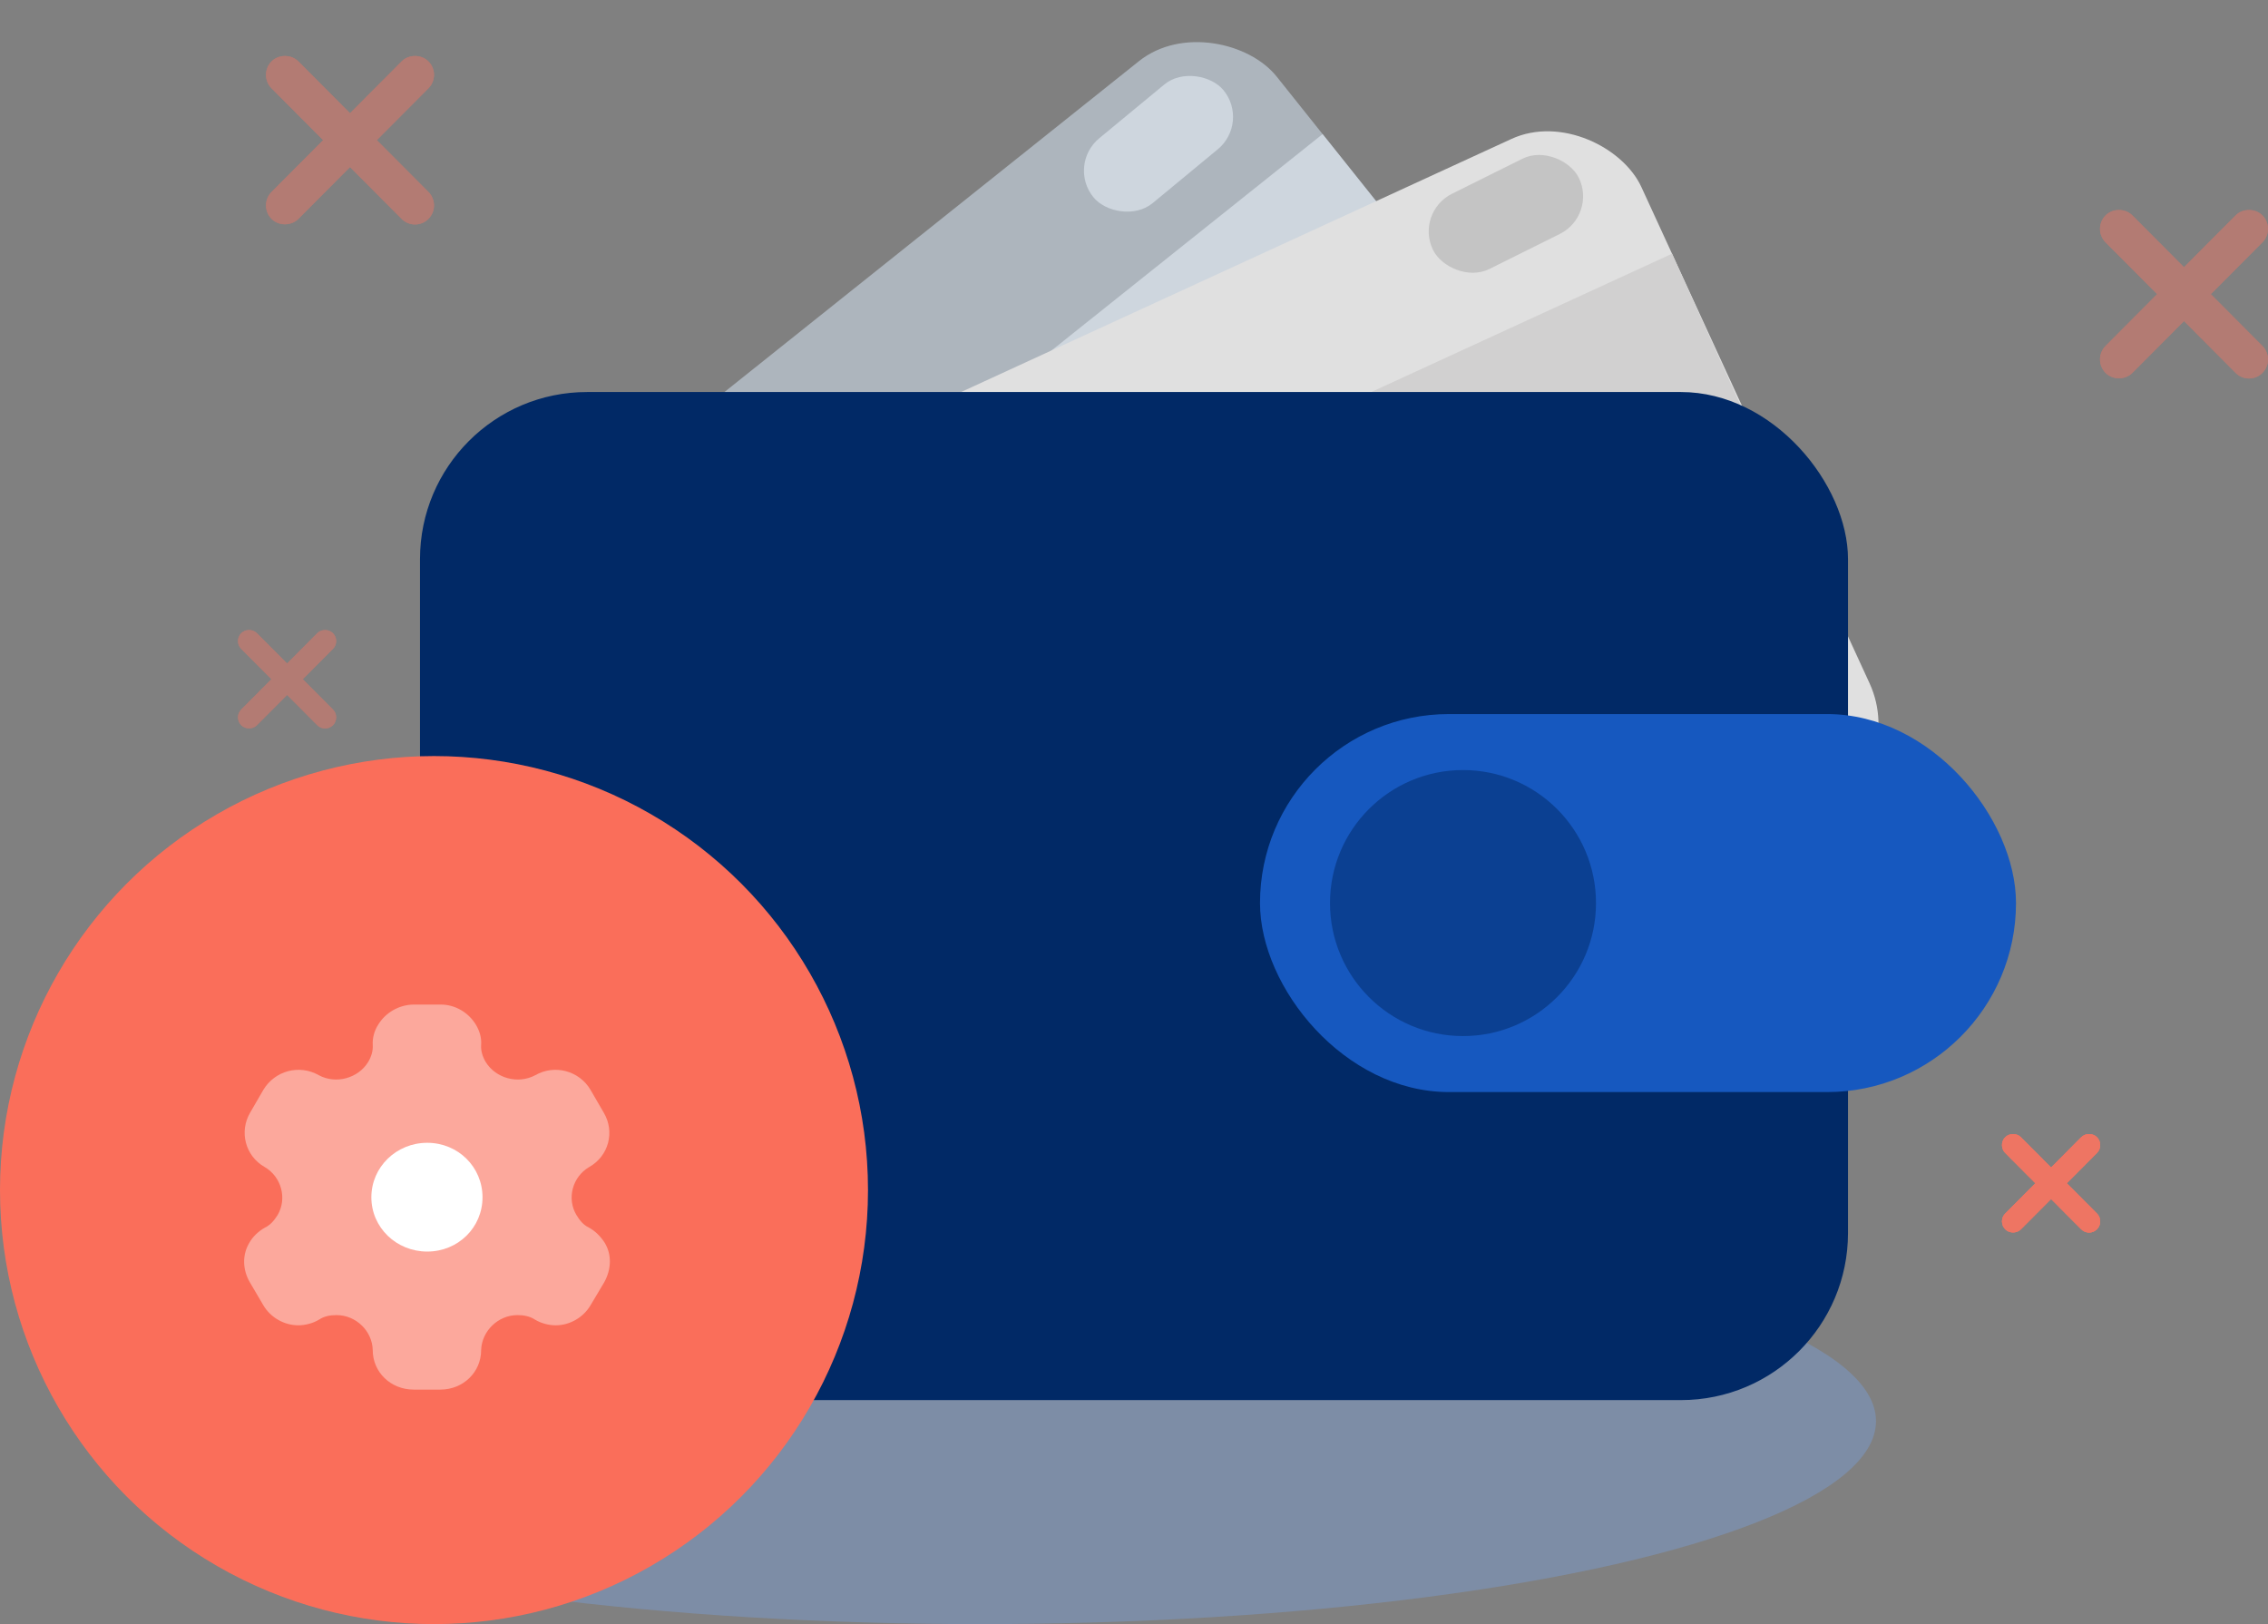 <svg width="162" height="116" viewBox="0 0 162 116" fill="none" xmlns="http://www.w3.org/2000/svg">
<rect x="0" y="0" width="162" height="116" fill="#808080" stroke="none"/>
<ellipse cx="70" cy="101.5" rx="64" ry="14.5" fill="#7A9ACC" fill-opacity="0.5"/>
<rect x="31" y="44.559" width="71.428" height="53" rx="7" transform="rotate(-38.596 31 44.559)" fill="#ADB5BD"/>
<rect x="38.645" y="54.138" width="71.428" height="40.745" transform="rotate(-38.596 38.645 54.138)" fill="#CED6DE"/>
<rect x="38" y="42.094" width="84" height="53" rx="7" transform="rotate(-24.695 38 42.094)" fill="#E0E0E0"/>
<path d="M43.114 53.215L119.432 18.12L130 41.5L60.143 90.247L43.114 53.215Z" fill="#D1D0D0"/>
<rect x="30" y="28" width="102" height="72" rx="11.934" fill="#012966"/>
<rect x="90" y="51" width="54" height="27" rx="13.5" fill="#1658BF"/>
<circle cx="104.5" cy="64.5" r="9.5" fill="#012966" fill-opacity="0.5"/>
<rect x="101.028" y="15.177" width="11.618" height="6" rx="3" transform="rotate(-26.46 101.028 15.177)" fill="#C4C4C4"/>
<rect x="76.202" y="11.789" width="12.032" height="6" rx="3" transform="rotate(-39.567 76.202 11.789)" fill="#CED6DE"/>
<path d="M20.975 58.873C20.943 62.724 20.483 63.379 16.873 64.721C20.724 64.753 21.379 65.212 22.721 68.823C22.753 64.971 23.212 64.316 26.823 62.975C22.971 62.943 22.316 62.483 20.975 58.873Z" fill="#012966"/>
<circle cx="31" cy="85" r="31" fill="#FA6E5A"/>
<path d="M30.517 89.391C28.311 89.391 26.526 87.673 26.526 85.514C26.526 83.355 28.311 81.623 30.517 81.623C32.723 81.623 34.465 83.355 34.465 85.514C34.465 87.673 32.723 89.391 30.517 89.391" fill="white"/>
<path opacity="0.4" d="M43.191 88.759C42.924 88.346 42.545 87.934 42.053 87.673C41.66 87.48 41.407 87.164 41.182 86.793C40.465 85.61 40.887 84.056 42.081 83.355C43.486 82.571 43.936 80.825 43.121 79.464L42.18 77.841C41.379 76.48 39.622 75.999 38.231 76.796C36.995 77.456 35.407 77.016 34.69 75.848C34.465 75.463 34.339 75.05 34.367 74.638C34.409 74.101 34.24 73.593 33.987 73.18C33.468 72.328 32.526 71.75 31.486 71.75H29.505C28.479 71.778 27.538 72.328 27.018 73.18C26.751 73.593 26.596 74.101 26.624 74.638C26.652 75.05 26.526 75.463 26.301 75.848C25.584 77.016 23.997 77.456 22.774 76.796C21.369 75.999 19.626 76.48 18.811 77.841L17.87 79.464C17.069 80.825 17.519 82.571 18.91 83.355C20.104 84.056 20.526 85.61 19.823 86.793C19.584 87.164 19.331 87.48 18.938 87.673C18.46 87.934 18.038 88.346 17.814 88.759C17.294 89.611 17.322 90.684 17.842 91.578L18.811 93.228C19.331 94.108 20.301 94.658 21.313 94.658C21.79 94.658 22.352 94.52 22.802 94.245C23.153 94.011 23.575 93.929 24.039 93.929C25.43 93.929 26.596 95.07 26.624 96.431C26.624 98.013 27.917 99.25 29.547 99.25H31.458C33.074 99.25 34.367 98.013 34.367 96.431C34.409 95.07 35.575 93.929 36.966 93.929C37.416 93.929 37.838 94.011 38.203 94.245C38.653 94.52 39.201 94.658 39.693 94.658C40.69 94.658 41.66 94.108 42.18 93.228L43.163 91.578C43.669 90.656 43.711 89.611 43.191 88.759" fill="white"/>
<g opacity="0.4">
<path d="M26.915 10.009L30.602 6.309C30.859 6.051 31 5.709 31 5.347C31 4.985 30.859 4.643 30.602 4.385C30.09 3.872 29.199 3.872 28.687 4.385L25 8.087L21.312 4.385C20.799 3.872 19.909 3.872 19.396 4.385C19.141 4.643 19 4.985 19 5.347C19 5.709 19.141 6.051 19.396 6.309L23.083 10.009L19.396 13.71C19.141 13.968 19 14.31 19 14.672C19 15.034 19.141 15.376 19.396 15.634C19.909 16.147 20.799 16.147 21.312 15.634L25 11.932L28.687 15.634C28.944 15.89 29.283 16.032 29.645 16.032C30.008 16.032 30.347 15.89 30.602 15.634C30.859 15.376 31 15.034 31 14.672C31 14.31 30.859 13.968 30.602 13.71L26.915 10.009Z" fill="#FF725E"/>
<path d="M26.915 10.009L30.602 6.309C30.859 6.051 31 5.709 31 5.347C31 4.985 30.859 4.643 30.602 4.385C30.09 3.872 29.199 3.872 28.687 4.385L25 8.087L21.312 4.385C20.799 3.872 19.909 3.872 19.396 4.385C19.141 4.643 19 4.985 19 5.347C19 5.709 19.141 6.051 19.396 6.309L23.083 10.009L19.396 13.71C19.141 13.968 19 14.31 19 14.672C19 15.034 19.141 15.376 19.396 15.634C19.909 16.147 20.799 16.147 21.312 15.634L25 11.932L28.687 15.634C28.944 15.89 29.283 16.032 29.645 16.032C30.008 16.032 30.347 15.89 30.602 15.634C30.859 15.376 31 15.034 31 14.672C31 14.31 30.859 13.968 30.602 13.71L26.915 10.009Z" fill="#FF725E"/>
</g>
<g opacity="0.4">
<path d="M157.915 21.009L161.602 17.309C161.859 17.051 162 16.709 162 16.347C162 15.985 161.859 15.643 161.602 15.385C161.09 14.872 160.199 14.872 159.687 15.385L156 19.087L152.312 15.385C151.799 14.872 150.909 14.872 150.396 15.385C150.141 15.643 150 15.985 150 16.347C150 16.709 150.141 17.051 150.396 17.309L154.083 21.009L150.396 24.71C150.141 24.968 150 25.31 150 25.672C150 26.034 150.141 26.376 150.396 26.634C150.909 27.147 151.799 27.147 152.312 26.634L156 22.932L159.687 26.634C159.944 26.89 160.283 27.032 160.645 27.032C161.007 27.032 161.347 26.89 161.602 26.634C161.859 26.376 162 26.034 162 25.672C162 25.31 161.859 24.968 161.602 24.71L157.915 21.009Z" fill="#FF725E"/>
<path d="M157.915 21.009L161.602 17.309C161.859 17.051 162 16.709 162 16.347C162 15.985 161.859 15.643 161.602 15.385C161.09 14.872 160.199 14.872 159.687 15.385L156 19.087L152.312 15.385C151.799 14.872 150.909 14.872 150.396 15.385C150.141 15.643 150 15.985 150 16.347C150 16.709 150.141 17.051 150.396 17.309L154.083 21.009L150.396 24.71C150.141 24.968 150 25.31 150 25.672C150 26.034 150.141 26.376 150.396 26.634C150.909 27.147 151.799 27.147 152.312 26.634L156 22.932L159.687 26.634C159.944 26.89 160.283 27.032 160.645 27.032C161.007 27.032 161.347 26.89 161.602 26.634C161.859 26.376 162 26.034 162 25.672C162 25.31 161.859 24.968 161.602 24.71L157.915 21.009Z" fill="#FF725E"/>
</g>
<g opacity="0.4">
<path d="M147.626 84.512L149.781 82.349C149.931 82.198 150.013 81.999 150.013 81.787C150.013 81.575 149.931 81.376 149.781 81.225C149.481 80.925 148.961 80.925 148.661 81.225L146.507 83.388L144.351 81.225C144.052 80.925 143.531 80.925 143.232 81.225C143.082 81.376 143 81.575 143 81.787C143 81.999 143.082 82.198 143.232 82.349L145.386 84.512L143.232 86.675C143.082 86.826 143 87.025 143 87.237C143 87.449 143.082 87.648 143.232 87.799C143.531 88.099 144.052 88.099 144.351 87.799L146.507 85.636L148.661 87.799C148.811 87.949 149.01 88.032 149.221 88.032C149.433 88.032 149.631 87.949 149.781 87.799C149.931 87.648 150.013 87.449 150.013 87.237C150.013 87.025 149.931 86.826 149.781 86.675L147.626 84.512Z" fill="#FF725E"/>
<path d="M147.626 84.512L149.781 82.349C149.931 82.198 150.013 81.999 150.013 81.787C150.013 81.575 149.931 81.376 149.781 81.225C149.481 80.925 148.961 80.925 148.661 81.225L146.507 83.388L144.351 81.225C144.052 80.925 143.531 80.925 143.232 81.225C143.082 81.376 143 81.575 143 81.787C143 81.999 143.082 82.198 143.232 82.349L145.386 84.512L143.232 86.675C143.082 86.826 143 87.025 143 87.237C143 87.449 143.082 87.648 143.232 87.799C143.531 88.099 144.052 88.099 144.351 87.799L146.507 85.636L148.661 87.799C148.811 87.949 149.01 88.032 149.221 88.032C149.433 88.032 149.631 87.949 149.781 87.799C149.931 87.648 150.013 87.449 150.013 87.237C150.013 87.025 149.931 86.826 149.781 86.675L147.626 84.512Z" fill="#FF725E"/>
</g>
<g opacity="0.4">
<path d="M147.626 84.512L149.781 82.349C149.931 82.198 150.013 81.999 150.013 81.787C150.013 81.575 149.931 81.376 149.781 81.225C149.481 80.925 148.961 80.925 148.661 81.225L146.507 83.388L144.351 81.225C144.052 80.925 143.531 80.925 143.232 81.225C143.082 81.376 143 81.575 143 81.787C143 81.999 143.082 82.198 143.232 82.349L145.386 84.512L143.232 86.675C143.082 86.826 143 87.025 143 87.237C143 87.449 143.082 87.648 143.232 87.799C143.531 88.099 144.052 88.099 144.351 87.799L146.507 85.636L148.661 87.799C148.811 87.949 149.01 88.032 149.221 88.032C149.433 88.032 149.631 87.949 149.781 87.799C149.931 87.648 150.013 87.449 150.013 87.237C150.013 87.025 149.931 86.826 149.781 86.675L147.626 84.512Z" fill="#FF725E"/>
<path d="M147.626 84.512L149.781 82.349C149.931 82.198 150.013 81.999 150.013 81.787C150.013 81.575 149.931 81.376 149.781 81.225C149.481 80.925 148.961 80.925 148.661 81.225L146.507 83.388L144.351 81.225C144.052 80.925 143.531 80.925 143.232 81.225C143.082 81.376 143 81.575 143 81.787C143 81.999 143.082 82.198 143.232 82.349L145.386 84.512L143.232 86.675C143.082 86.826 143 87.025 143 87.237C143 87.449 143.082 87.648 143.232 87.799C143.531 88.099 144.052 88.099 144.351 87.799L146.507 85.636L148.661 87.799C148.811 87.949 149.01 88.032 149.221 88.032C149.433 88.032 149.631 87.949 149.781 87.799C149.931 87.648 150.013 87.449 150.013 87.237C150.013 87.025 149.931 86.826 149.781 86.675L147.626 84.512Z" fill="#FF725E"/>
</g>
<g opacity="0.4">
<path d="M147.626 84.512L149.781 82.349C149.931 82.198 150.013 81.999 150.013 81.787C150.013 81.575 149.931 81.376 149.781 81.225C149.481 80.925 148.961 80.925 148.661 81.225L146.507 83.388L144.351 81.225C144.052 80.925 143.531 80.925 143.232 81.225C143.082 81.376 143 81.575 143 81.787C143 81.999 143.082 82.198 143.232 82.349L145.386 84.512L143.232 86.675C143.082 86.826 143 87.025 143 87.237C143 87.449 143.082 87.648 143.232 87.799C143.531 88.099 144.052 88.099 144.351 87.799L146.507 85.636L148.661 87.799C148.811 87.949 149.01 88.032 149.221 88.032C149.433 88.032 149.631 87.949 149.781 87.799C149.931 87.648 150.013 87.449 150.013 87.237C150.013 87.025 149.931 86.826 149.781 86.675L147.626 84.512Z" fill="#FF725E"/>
<path d="M147.626 84.512L149.781 82.349C149.931 82.198 150.013 81.999 150.013 81.787C150.013 81.575 149.931 81.376 149.781 81.225C149.481 80.925 148.961 80.925 148.661 81.225L146.507 83.388L144.351 81.225C144.052 80.925 143.531 80.925 143.232 81.225C143.082 81.376 143 81.575 143 81.787C143 81.999 143.082 82.198 143.232 82.349L145.386 84.512L143.232 86.675C143.082 86.826 143 87.025 143 87.237C143 87.449 143.082 87.648 143.232 87.799C143.531 88.099 144.052 88.099 144.351 87.799L146.507 85.636L148.661 87.799C148.811 87.949 149.01 88.032 149.221 88.032C149.433 88.032 149.631 87.949 149.781 87.799C149.931 87.648 150.013 87.449 150.013 87.237C150.013 87.025 149.931 86.826 149.781 86.675L147.626 84.512Z" fill="#FF725E"/>
</g>
<g opacity="0.4">
<path d="M147.626 84.512L149.781 82.349C149.931 82.198 150.013 81.999 150.013 81.787C150.013 81.575 149.931 81.376 149.781 81.225C149.481 80.925 148.961 80.925 148.661 81.225L146.507 83.388L144.351 81.225C144.052 80.925 143.531 80.925 143.232 81.225C143.082 81.376 143 81.575 143 81.787C143 81.999 143.082 82.198 143.232 82.349L145.386 84.512L143.232 86.675C143.082 86.826 143 87.025 143 87.237C143 87.449 143.082 87.648 143.232 87.799C143.531 88.099 144.052 88.099 144.351 87.799L146.507 85.636L148.661 87.799C148.811 87.949 149.01 88.032 149.221 88.032C149.433 88.032 149.631 87.949 149.781 87.799C149.931 87.648 150.013 87.449 150.013 87.237C150.013 87.025 149.931 86.826 149.781 86.675L147.626 84.512Z" fill="#FF725E"/>
<path d="M147.626 84.512L149.781 82.349C149.931 82.198 150.013 81.999 150.013 81.787C150.013 81.575 149.931 81.376 149.781 81.225C149.481 80.925 148.961 80.925 148.661 81.225L146.507 83.388L144.351 81.225C144.052 80.925 143.531 80.925 143.232 81.225C143.082 81.376 143 81.575 143 81.787C143 81.999 143.082 82.198 143.232 82.349L145.386 84.512L143.232 86.675C143.082 86.826 143 87.025 143 87.237C143 87.449 143.082 87.648 143.232 87.799C143.531 88.099 144.052 88.099 144.351 87.799L146.507 85.636L148.661 87.799C148.811 87.949 149.01 88.032 149.221 88.032C149.433 88.032 149.631 87.949 149.781 87.799C149.931 87.648 150.013 87.449 150.013 87.237C150.013 87.025 149.931 86.826 149.781 86.675L147.626 84.512Z" fill="#FF725E"/>
</g>
<g opacity="0.4">
<path d="M21.626 48.512L23.781 46.349C23.931 46.199 24.013 45.999 24.013 45.787C24.013 45.575 23.931 45.376 23.781 45.225C23.481 44.925 22.961 44.925 22.661 45.225L20.507 47.388L18.351 45.225C18.052 44.925 17.531 44.925 17.232 45.225C17.082 45.376 17 45.575 17 45.787C17 45.999 17.082 46.199 17.232 46.349L19.386 48.512L17.232 50.675C17.082 50.825 17 51.025 17 51.237C17 51.449 17.082 51.648 17.232 51.799C17.531 52.099 18.052 52.099 18.351 51.799L20.507 49.636L22.661 51.799C22.811 51.949 23.01 52.032 23.221 52.032C23.433 52.032 23.631 51.949 23.781 51.799C23.931 51.648 24.013 51.449 24.013 51.237C24.013 51.025 23.931 50.825 23.781 50.675L21.626 48.512Z" fill="#FF725E"/>
<path d="M21.626 48.512L23.781 46.349C23.931 46.199 24.013 45.999 24.013 45.787C24.013 45.575 23.931 45.376 23.781 45.225C23.481 44.925 22.961 44.925 22.661 45.225L20.507 47.388L18.351 45.225C18.052 44.925 17.531 44.925 17.232 45.225C17.082 45.376 17 45.575 17 45.787C17 45.999 17.082 46.199 17.232 46.349L19.386 48.512L17.232 50.675C17.082 50.825 17 51.025 17 51.237C17 51.449 17.082 51.648 17.232 51.799C17.531 52.099 18.052 52.099 18.351 51.799L20.507 49.636L22.661 51.799C22.811 51.949 23.01 52.032 23.221 52.032C23.433 52.032 23.631 51.949 23.781 51.799C23.931 51.648 24.013 51.449 24.013 51.237C24.013 51.025 23.931 50.825 23.781 50.675L21.626 48.512Z" fill="#FF725E"/>
</g>
</svg>
